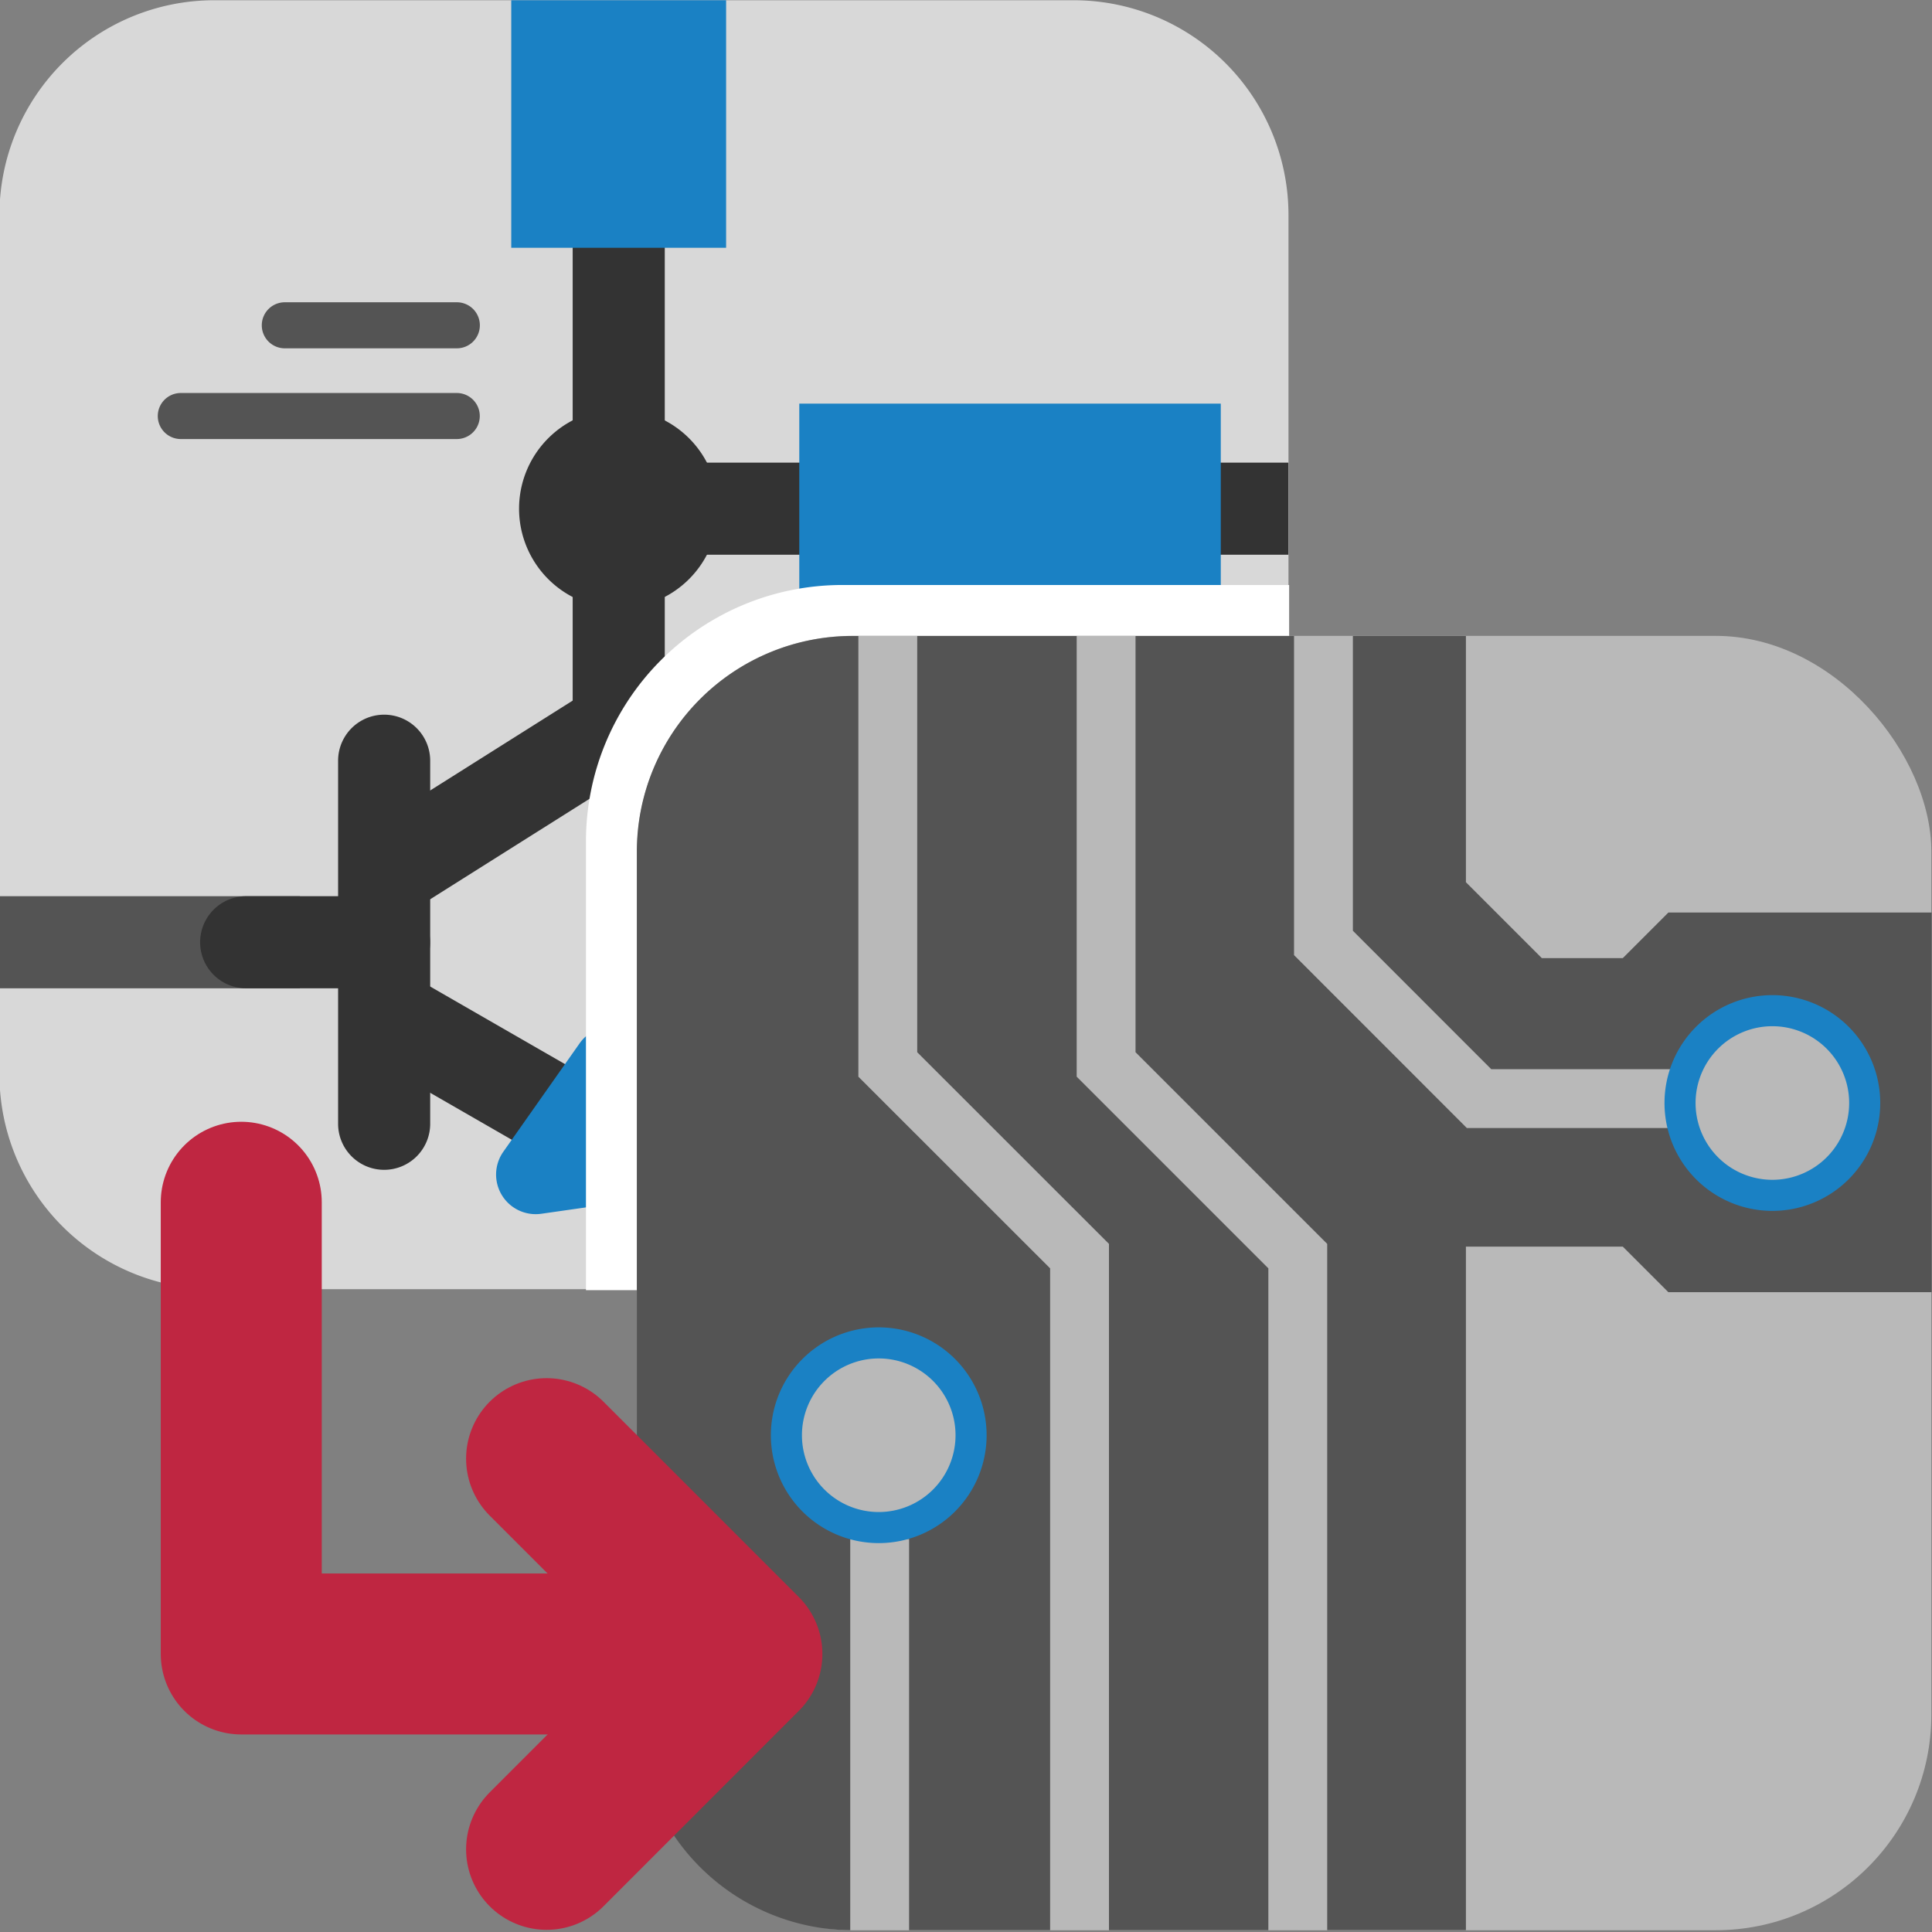 <?xml version="1.0" encoding="UTF-8" standalone="no"?>
<svg xmlns:dc="http://purl.org/dc/elements/1.1/"
   xmlns:cc="http://creativecommons.org/ns#"
   xmlns:rdf="http://www.w3.org/1999/02/22-rdf-syntax-ns#"
   xmlns:svg="http://www.w3.org/2000/svg"
   xmlns="http://www.w3.org/2000/svg"
   xmlns:sodipodi="http://sodipodi.sourceforge.net/DTD/sodipodi-0.dtd"
   xmlns:inkscape="http://www.inkscape.org/namespaces/inkscape" id="Слой_1" data-name="Слой 1" viewBox="0 0 24 24" version="1.1" sodipodi:docname="update_pcb_from_sch.svg" inkscape:version="1.0.1 (3bc2e813f5, 2020-09-07)">
   <rect x="0" y="0" width="24" height="24" fill="#808080" stroke="none"/>
   <sodipodi:namedview pagecolor="#ffffff" bordercolor="#666666" borderopacity="1" objecttolerance="10" gridtolerance="10" guidetolerance="10" inkscape:pageopacity="0" inkscape:pageshadow="2" inkscape:window-width="1609" inkscape:window-height="1286" id="namedview30" showgrid="true" inkscape:zoom="27.961538" inkscape:cx="3.3259971" inkscape:cy="13" inkscape:window-x="0" inkscape:window-y="37" inkscape:window-maximized="0" inkscape:document-rotation="0" inkscape:current-layer="Слой_1">
      <inkscape:grid type="xygrid" id="grid_kicad" spacingx="0.5" spacingy="0.5" color="#9999ff" opacity="0.13" empspacing="2" />
   </sodipodi:namedview>
   <defs id="defs160221">
      <style id="style160219">.cls-1{fill:#d8d8d8;}.cls-2{fill:#333;}.cls-3{fill:#545454;}.cls-4{fill:#1a81c4;}.cls-5{fill:#fff;}.cls-6{fill:#b9b9b9;}.cls-7{fill:none;stroke:#bf2641;stroke-linecap:round;stroke-linejoin:round;stroke-width:2px;}</style>
   </defs>
   <title id="title160223">update_pcb_from_sch</title>
   <path class="cls-1" d="m 2.662,0.003 h 10.675 a 2.669,2.669 0 0 1 2.669,2.669 V 13.346 A 2.669,2.669 0 0 1 13.336,16.015 H 2.661 A 2.669,2.669 0 0 1 -0.007,13.347 V 2.672 A 2.669,2.669 0 0 1 2.662,0.003 Z" id="path160225" />
   <path class="cls-2" d="M 7.686,9.59 A 0.572,0.572 0 0 1 7.114,9.018 v -5.94 a 0.572,0.572 0 1 1 1.144,0 v 5.94 A 0.572,0.572 0 0 1 7.686,9.59 Z" id="path160227" />
   <path class="cls-3" d="M 5.675,5.454 H 2.246 a 0.286,0.286 0 1 1 0,-0.572 h 3.428 a 0.286,0.286 0 0 1 0,0.572 z" id="path160229" />
   <path class="cls-3" d="M 5.675,4.327 H 3.538 a 0.286,0.286 0 1 1 0,-0.572 h 2.137 a 0.286,0.286 0 0 1 0,0.572 z" id="path160231" />
   <path class="cls-3" d="M 12.471,12.017 H 9.043 a 0.286,0.286 0 0 1 0,-0.572 h 3.428 a 0.286,0.286 0 0 1 0,0.572 z" id="path160233" />
   <path class="cls-3" d="M 11.18,10.889 H 9.043 a 0.286,0.286 0 0 1 0,-0.572 H 11.18 a 0.286,0.286 0 1 1 0,0.572 z" id="path160235" />
   <rect class="cls-3" x="-0.009" y="11.133" width="3.734" height="1.144" id="rect160237" />
   <path class="cls-2" d="M 4.772,14.532 A 0.572,0.572 0 0 1 4.2,13.96 V 9.45 a 0.572,0.572 0 0 1 1.144,0 v 4.51 a 0.572,0.572 0 0 1 -0.572,0.572 z" id="path160239" />
   <rect class="cls-2" x="7.114" y="5.747" width="8.89" height="1.144" id="rect160241" />
   <path class="cls-2" d="M 8.922,6.319 A 1.237,1.237 0 1 1 7.686,5.082 1.237,1.237 0 0 1 8.922,6.319 Z" id="path160243" />
   <rect class="cls-4" x="6.351" y="0.003" width="2.669" height="3.075" id="rect160245" />
   <rect class="cls-4" x="5.014" y="-15.165" width="2.669" height="5.236" transform="rotate(90)" id="rect160247" />
   <path class="cls-2" d="M 4.868,11.367 A 0.572,0.572 0 0 1 4.563,10.312 L 7.381,8.535 a 0.572,0.572 0 0 1 0.61,0.967 L 5.173,11.279 A 0.563,0.563 0 0 1 4.868,11.367 Z" id="path160249" />
   <path class="cls-2" d="M 7.359,14.647 A 0.57,0.57 0 0 1 7.074,14.571 L 4.505,13.092 a 0.572,0.572 0 1 1 0.57,-0.992 l 2.569,1.479 a 0.572,0.572 0 0 1 -0.285,1.068 z" id="path160251" />
   <path class="cls-4" d="M 6.252,14.308 7.2,12.961 a 0.492,0.492 0 0 1 0.881,0.167 l 0.255,1.054 a 0.602,0.602 0 0 1 -0.5,0.737 l -1.113,0.159 A 0.492,0.492 0 0 1 6.252,14.308 Z" id="path160253" />
   <path class="cls-2" d="M 4.772,12.277 H 3.058 a 0.572,0.572 0 0 1 0,-1.144 h 1.713 a 0.572,0.572 0 0 1 0,1.144 z" id="path160255" />
   <path class="cls-5" d="m 8.279,16.027 h -1 v -5.58 a 3.184,3.184 0 0 1 3.181,-3.18 h 5.554 v 1 H 10.46 a 2.183,2.183 0 0 0 -2.181,2.18 z" id="path160257" />
   <rect class="cls-6" x="7.913" y="7.899" width="16.079" height="16.079" rx="2.68" id="rect160259" />
   <path class="cls-3" d="m 18.21,23.977 v -8.491 h 1.949 l 0.566,0.566 h 3.27 v -4.716 h -3.27 l -0.566,0.566 H 19.153 L 18.21,10.959 V 7.9 h -7.619 a 2.68,2.68 0 0 0 -2.68,2.68 v 10.718 a 2.68,2.68 0 0 0 2.68,2.68 z" id="path160261" />
   <polygon class="cls-6" points="19.222,15.013 17.075,12.865 17.075,8.9 17.806,8.9 17.806,12.562 19.525,14.282 22.109,14.282 22.109,15.013 " id="polygon160263" transform="translate(-1,-1)" />
   <polygon class="cls-6" points="16.756,24.979 16.756,16.756 14.375,14.375 14.375,8.9 15.106,8.9 15.106,14.071 17.487,16.452 17.487,24.979 " id="polygon160265" transform="translate(-1,-1)" />
   <polygon class="cls-6" points="14.045,24.979 14.045,16.756 11.663,14.375 11.663,8.9 12.394,8.9 12.394,14.071 14.776,16.452 14.776,24.979 " id="polygon160267" transform="translate(-1,-1)" />
   <rect class="cls-6" x="10.562" y="19.118" width="0.731" height="4.861" id="rect160269" />
   <path class="cls-4" d="m 12.256,17.829 a 1.34,1.34 0 1 1 -1.34,-1.34 1.34,1.34 0 0 1 1.34,1.34 z" id="path160271" />
   <path class="cls-6" d="M 11.87,17.829 A 0.954,0.954 0 1 1 10.916,16.875 0.954,0.954 0 0 1 11.87,17.829 Z" id="path160273" />
   <path class="cls-4" d="m 23.357,13.702 a 1.34,1.34 0 1 1 -1.34,-1.34 1.34,1.34 0 0 1 1.34,1.34 z" id="path160275" />
   <path class="cls-6" d="m 22.971,13.702 a 0.954,0.954 0 1 1 -0.954,-0.954 0.954,0.954 0 0 1 0.954,0.954 z" id="path160277" />
   <polyline class="cls-7" points="10.167 21.546 3.997 21.546 3.997 15.935" id="polyline160279" transform="translate(-1,-1)" />
   <polyline class="cls-7" points="7.79 19.12 10.216 21.546 7.79 23.973" id="polyline160281" transform="translate(-1,-1)" />
</svg>
